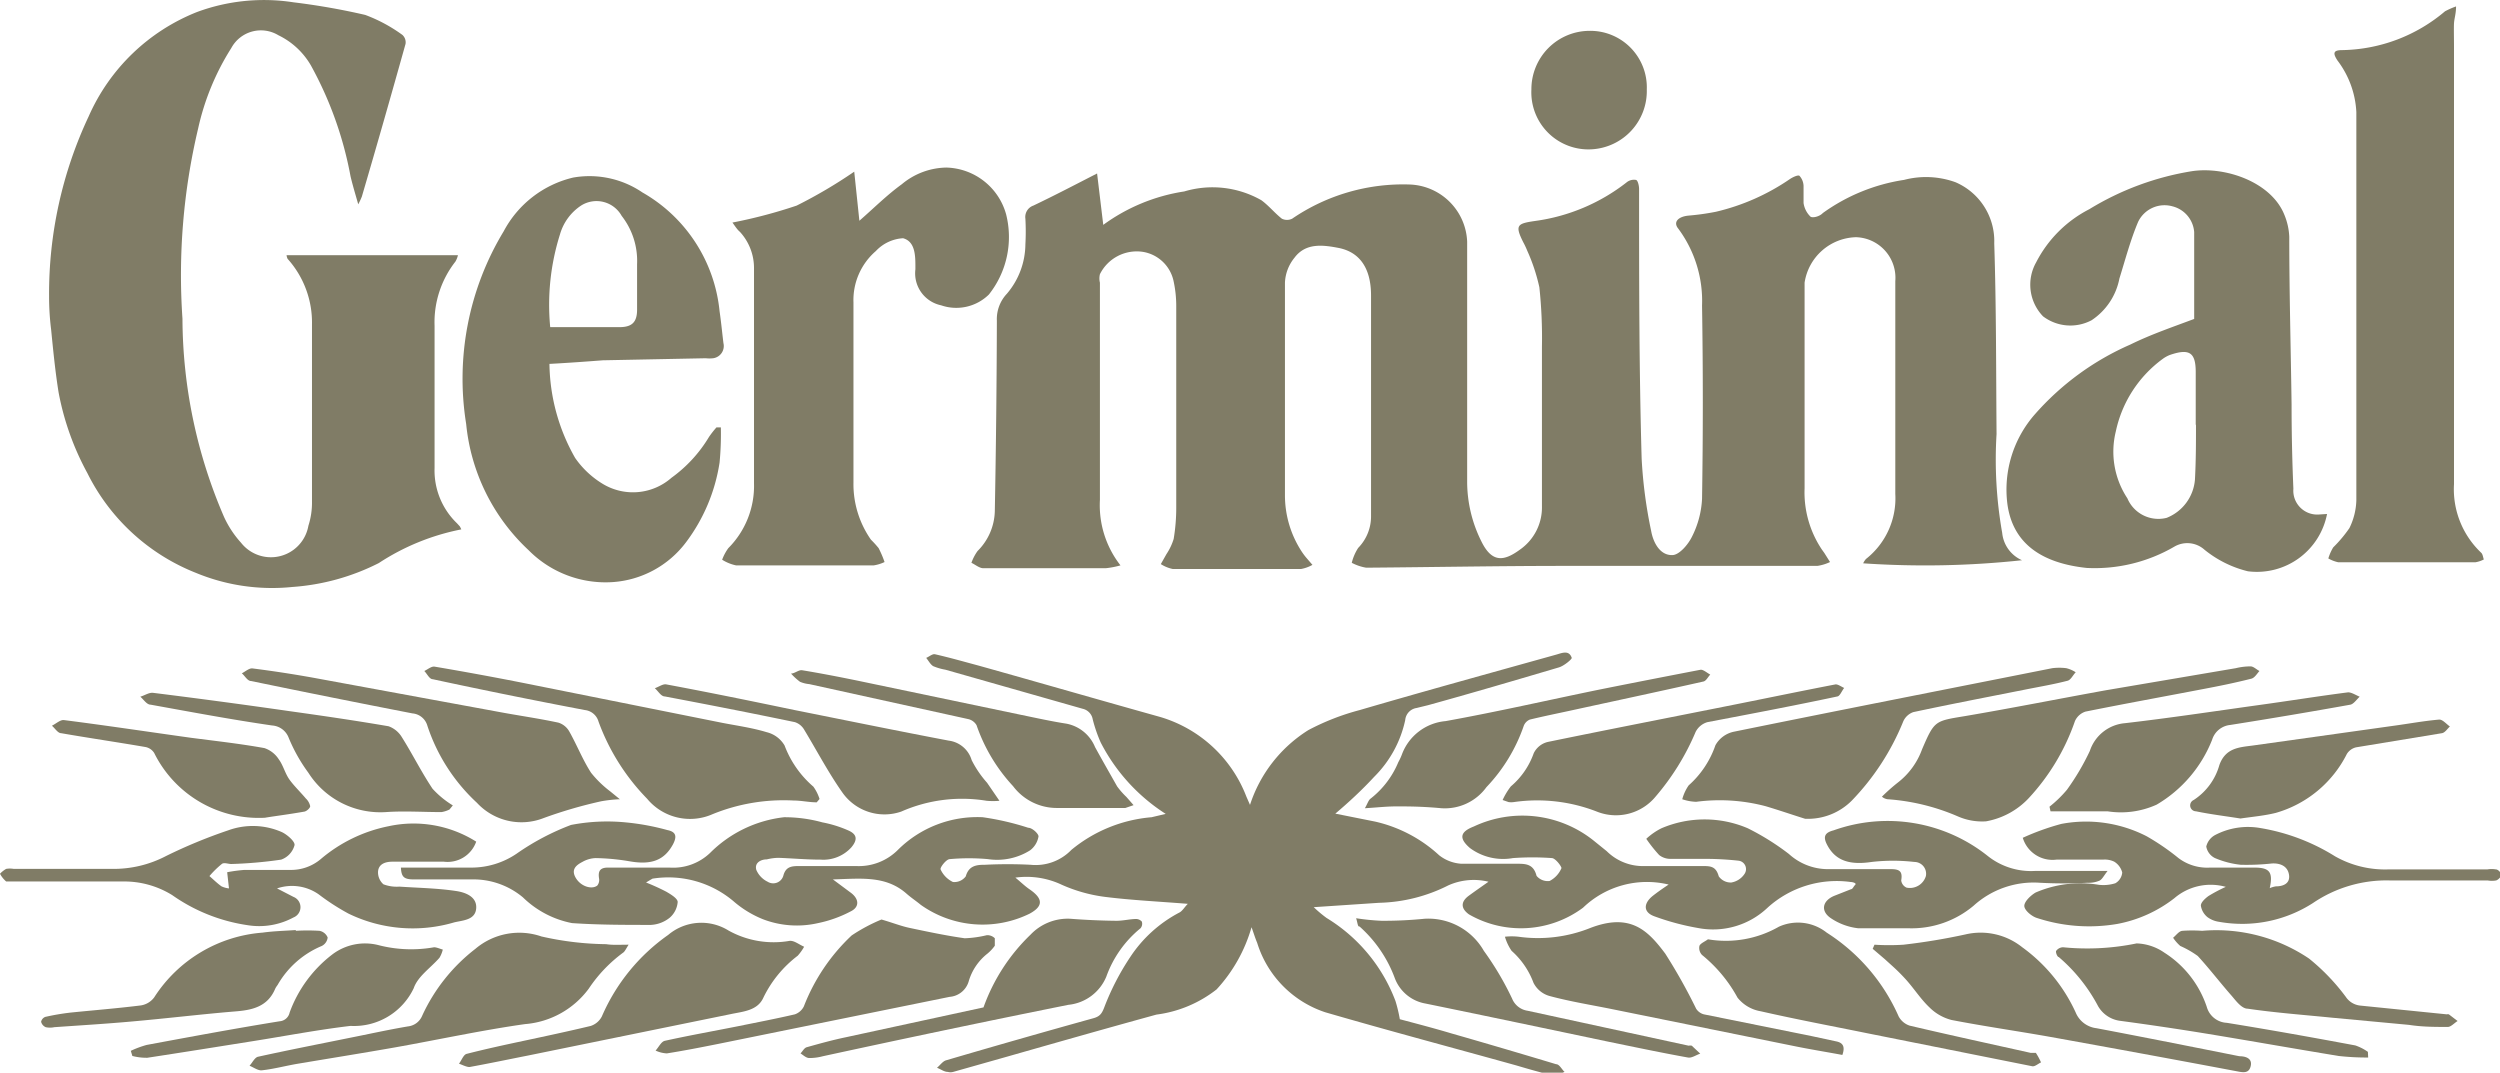 <svg xmlns="http://www.w3.org/2000/svg" viewBox="0 0 97.28 41.74"><defs><style>.cls-1{fill:#807c66;}</style></defs><title>Recurso 13</title><g id="Capa_2" data-name="Capa 2"><g id="Capa_1-2" data-name="Capa 1"><g id="Rq3a10"><path class="cls-1" d="M78.68,21.8a35.39,35.39,0,0,1-6.18.12.66.66,0,0,1,.11-.17,3,3,0,0,0,1.14-2.53c0-2.76,0-5.52,0-8.28a1.58,1.58,0,0,0-1.53-1.71,2.08,2.08,0,0,0-2,1.77c0,2.67,0,5.35,0,8a4,4,0,0,0,.67,2.38l.1.14.22.35a1.73,1.73,0,0,1-.49.15h-9.8c-2.59,0-5.17.05-7.76.07a1.86,1.86,0,0,1-.56-.19,1.89,1.89,0,0,1,.25-.58,1.75,1.75,0,0,0,.5-1.25c0-2.86,0-5.72,0-8.57,0-1.1-.47-1.69-1.25-1.85-.62-.12-1.29-.21-1.73.38A1.64,1.64,0,0,0,50,11c0,2.76,0,5.52,0,8.28a4,4,0,0,0,.65,2.18,2.71,2.71,0,0,0,.17.23l.25.29a1.41,1.41,0,0,1-.44.16q-2.49,0-5,0a1.38,1.38,0,0,1-.46-.19l.22-.39a2.25,2.25,0,0,0,.28-.59,7.35,7.35,0,0,0,.1-1.21q0-3.93,0-7.85a4.55,4.55,0,0,0-.11-1A1.46,1.46,0,0,0,44.47,9.8a1.6,1.6,0,0,0-1.67.87.69.69,0,0,0,0,.33c0,2.82,0,5.63,0,8.45A3.8,3.8,0,0,0,43.6,22a3.34,3.34,0,0,1-.57.11c-1.59,0-3.18,0-4.77,0-.15,0-.31-.14-.46-.21a1.81,1.81,0,0,1,.24-.46,2.26,2.26,0,0,0,.67-1.54q.07-3.71.08-7.42a1.44,1.44,0,0,1,.39-1.05,3,3,0,0,0,.72-1.92,9.1,9.1,0,0,0,0-1A.47.47,0,0,1,40.21,8c.84-.4,1.66-.83,2.48-1.25l.24,2a7.17,7.17,0,0,1,3.15-1.3,3.84,3.84,0,0,1,3,.34c.29.21.52.5.8.72a.45.45,0,0,0,.4,0,7.65,7.65,0,0,1,4.59-1.33,2.32,2.32,0,0,1,2.22,2.22c0,3.11,0,6.22,0,9.33a5.2,5.2,0,0,0,.55,2.33c.41.84.87.79,1.5.33A2,2,0,0,0,60,19.7c0-2.07,0-4.14,0-6.21a18.57,18.57,0,0,0-.1-2.31,7.19,7.19,0,0,0-.47-1.42,3.25,3.25,0,0,0-.16-.34c-.33-.66-.23-.72.45-.82A7.39,7.39,0,0,0,63.29,7.1.45.45,0,0,1,63.65,7c.08,0,.13.23.13.35,0,3.5,0,7,.1,10.5a18.14,18.14,0,0,0,.37,2.81c.08.45.34.95.82.94.27,0,.62-.41.77-.72a3.65,3.65,0,0,0,.39-1.47q.06-3.76,0-7.52a4.72,4.72,0,0,0-.93-3c-.2-.25,0-.46.4-.5a9.55,9.55,0,0,0,1.07-.15,8.52,8.52,0,0,0,2.89-1.28c.11-.07.3-.16.36-.12a.62.62,0,0,1,.16.39c0,.22,0,.46,0,.67a.92.92,0,0,0,.27.53c.08.06.35,0,.48-.14A7.27,7.27,0,0,1,74.09,7a3.37,3.37,0,0,1,2,.09,2.49,2.49,0,0,1,1.51,2.38c.08,2.47.07,4.95.09,7.42a16.37,16.37,0,0,0,.22,3.85A1.3,1.3,0,0,0,78.68,21.8Z"/><path class="cls-1" d="M45.36,31.67a7.19,7.19,0,0,1-2.53-2.78,5.6,5.6,0,0,1-.31-.9.51.51,0,0,0-.39-.41l-5.34-1.52a2.14,2.14,0,0,1-.48-.14c-.11-.07-.18-.21-.27-.32.12-.05.25-.17.35-.14.57.13,1.13.29,1.69.44,2.36.66,4.71,1.34,7.07,2A5.16,5.16,0,0,1,48.5,31l.14.32a5.4,5.4,0,0,1,2.27-2.91,9.32,9.32,0,0,1,2-.78c2.53-.74,5.08-1.44,7.62-2.15.23-.06.52-.21.63.12,0,.06-.3.31-.5.37-1.69.5-3.39,1-5.09,1.47l-.45.11a.52.52,0,0,0-.44.47,4.42,4.42,0,0,1-1.21,2.21c-.47.51-1,1-1.51,1.43l1.55.31A5.46,5.46,0,0,1,56,33.28a1.55,1.55,0,0,0,.86.33c.71,0,1.43,0,2.15,0,.35,0,.66,0,.78.47a.56.56,0,0,0,.51.2,1,1,0,0,0,.46-.5c0-.07-.23-.38-.37-.39a10.52,10.52,0,0,0-1.52,0A2.17,2.17,0,0,1,57.2,33c-.44-.38-.39-.63.15-.84a4.44,4.44,0,0,1,4.65.54l.52.42A2,2,0,0,0,64,33.7c.74,0,1.49,0,2.24,0,.31,0,.53,0,.64.4a.57.57,0,0,0,.49.24.77.77,0,0,0,.51-.33.33.33,0,0,0-.24-.52,12.28,12.28,0,0,0-1.24-.07c-.47,0-.95,0-1.42,0a.7.7,0,0,1-.42-.15,5.59,5.59,0,0,1-.5-.63,2.51,2.51,0,0,1,.59-.41,4.27,4.27,0,0,1,3.36,0,9.71,9.71,0,0,1,1.6,1,2.26,2.26,0,0,0,1.48.59c.83,0,1.66,0,2.49,0,.34,0,.46.09.4.44a.35.35,0,0,0,.21.28.65.65,0,0,0,.75-.45.46.46,0,0,0-.45-.55,7.3,7.3,0,0,0-1.66,0c-.86.13-1.41-.05-1.73-.66-.17-.32-.1-.48.25-.57a6.25,6.25,0,0,1,6,1,2.71,2.71,0,0,0,1.84.58c.89,0,1.77,0,2.82,0-.15.19-.21.33-.32.38a1.06,1.06,0,0,1-.45.08,17.63,17.63,0,0,1-1.86,0,3.48,3.48,0,0,0-2.58.89,3.75,3.75,0,0,1-2.56.88c-.65,0-1.3,0-1.94,0a2.38,2.38,0,0,1-1.07-.4c-.4-.28-.31-.67.14-.86l.66-.26c.06,0,.09-.1.16-.17s-.12-.11-.18-.11a4,4,0,0,0-3.23,1,3.08,3.08,0,0,1-2.71.79,9.71,9.71,0,0,1-1.71-.46c-.42-.16-.41-.49-.06-.78.19-.15.39-.29.63-.45a3.59,3.59,0,0,0-3.33.9,4.05,4.05,0,0,1-4.44.26c-.32-.23-.33-.49,0-.73s.45-.32.76-.54a2.42,2.42,0,0,0-1.56.14,6.27,6.27,0,0,1-2.7.68l-2.54.17a5,5,0,0,0,.5.42,6.44,6.44,0,0,1,2.68,3.23,5.6,5.6,0,0,1,.17.71c.64.17,1.33.35,2,.55,1.36.39,2.72.79,4.08,1.2.13,0,.22.2.33.3-.15.05-.31.17-.43.14-.49-.11-1-.26-1.44-.39-2.48-.69-5-1.36-7.44-2.07a4.13,4.13,0,0,1-2.65-2.7c-.08-.19-.14-.39-.22-.61a6,6,0,0,1-1.36,2.42A4.78,4.78,0,0,1,45,39.48c-1.93.53-3.86,1.08-5.79,1.63l-2.12.6a.4.4,0,0,1-.21,0c-.14,0-.28-.11-.42-.16.12-.1.22-.25.35-.29q2.86-.84,5.74-1.64c.25-.07.33-.18.43-.45a9.85,9.85,0,0,1,1-1.93,5.15,5.15,0,0,1,1.91-1.73c.12-.06.2-.21.33-.34-1.12-.09-2.18-.14-3.22-.27a6,6,0,0,1-1.68-.47,3.2,3.2,0,0,0-1.81-.28c.22.18.38.34.56.46.52.36.53.65,0,.94a4.15,4.15,0,0,1-4.24-.34c-.18-.15-.38-.28-.56-.44-.81-.71-1.78-.58-2.86-.55l.7.52c.32.24.34.55,0,.72a4.78,4.78,0,0,1-1.28.46,3.68,3.68,0,0,1-2.14-.15,4.06,4.06,0,0,1-1.1-.66,3.93,3.93,0,0,0-3.2-.92s-.09.05-.25.15a8.33,8.33,0,0,1,.79.36c.17.1.44.26.44.4a.9.9,0,0,1-.31.61,1.27,1.27,0,0,1-.73.28c-1,0-2.05,0-3.07-.07a3.76,3.76,0,0,1-1.91-1,3,3,0,0,0-2-.7c-.74,0-1.49,0-2.24,0-.4,0-.49-.1-.51-.46.91,0,1.82,0,2.73,0a3.13,3.13,0,0,0,1.77-.54,9.61,9.61,0,0,1,2.12-1.12A7.4,7.4,0,0,1,24.34,32a9.4,9.4,0,0,1,1.63.3c.35.07.37.26.22.55-.34.63-.85.82-1.72.66a8.71,8.71,0,0,0-1.29-.12,1.12,1.12,0,0,0-.52.15c-.25.13-.45.3-.25.63s.62.45.83.29a.34.34,0,0,0,.07-.28c-.05-.32.07-.43.39-.42.79,0,1.58,0,2.36,0a2.08,2.08,0,0,0,1.57-.57,4.84,4.84,0,0,1,2.88-1.39A5.55,5.55,0,0,1,32,32a4.6,4.6,0,0,1,1,.31c.35.15.38.36.13.66a1.47,1.47,0,0,1-1.2.48c-.55,0-1.09-.05-1.64-.07a2,2,0,0,0-.45.06c-.23,0-.49.13-.41.41a.91.91,0,0,0,.44.46.41.41,0,0,0,.61-.23c.09-.35.31-.38.6-.38.75,0,1.5,0,2.24,0a2.15,2.15,0,0,0,1.62-.63,4.38,4.38,0,0,1,3.3-1.27,10.49,10.49,0,0,1,1.77.41c.16,0,.41.24.4.34a.85.85,0,0,1-.33.54,2.41,2.41,0,0,1-1.64.34,8.3,8.3,0,0,0-1.48,0c-.14,0-.39.33-.36.4a1,1,0,0,0,.48.49.55.55,0,0,0,.5-.22c.12-.42.42-.45.75-.45a17.49,17.49,0,0,1,1.77,0,1.93,1.93,0,0,0,1.59-.58,5.63,5.63,0,0,1,3.12-1.27Z"/><path class="cls-1" d="M11.15,9.93h6.67a.9.9,0,0,1-.1.25,3.83,3.83,0,0,0-.81,2.5c0,1.84,0,3.69,0,5.53a2.85,2.85,0,0,0,.87,2.15l.11.12a.89.89,0,0,1,.06.12,9,9,0,0,0-3.21,1.31,8.77,8.77,0,0,1-3.36.93,7.75,7.75,0,0,1-3.76-.55,8,8,0,0,1-4.22-3.88,10.63,10.63,0,0,1-1.12-3.14c-.13-.81-.21-1.63-.29-2.44a10.4,10.4,0,0,1-.08-1.3,16.2,16.2,0,0,1,1.54-7A7.71,7.71,0,0,1,7.66.47,7.5,7.5,0,0,1,11.42.09a26.71,26.71,0,0,1,2.79.49,6,6,0,0,1,1.45.78.39.39,0,0,1,.12.35c-.56,2-1.13,4-1.7,5.94a2.88,2.88,0,0,1-.14.3c-.12-.42-.22-.75-.3-1.09A14.3,14.3,0,0,0,12.1,2.55a2.94,2.94,0,0,0-1.27-1.18A1.31,1.31,0,0,0,9,1.87,9.78,9.78,0,0,0,7.71,5,24.7,24.7,0,0,0,7.1,12.4a19.61,19.61,0,0,0,1.62,7.72,3.94,3.94,0,0,0,.66,1A1.48,1.48,0,0,0,12,20.46a2.94,2.94,0,0,0,.14-.95q0-3.44,0-6.88a3.71,3.71,0,0,0-.95-2.56A.53.53,0,0,1,11.15,9.93Z"/><path class="cls-1" d="M90.55,20a2.78,2.78,0,0,1-3.08,2.23,4.29,4.29,0,0,1-1.69-.84,1,1,0,0,0-1.17-.12,6.16,6.16,0,0,1-3.41.83c-1.7-.18-2.88-.91-3.09-2.5A4.44,4.44,0,0,1,79.2,16.1a10.58,10.58,0,0,1,3.69-2.69c.81-.4,1.67-.69,2.49-1,0-1.12,0-2.25,0-3.38a1.12,1.12,0,0,0-.84-1,1.14,1.14,0,0,0-1.34.6c-.3.71-.5,1.47-.73,2.21a2.52,2.52,0,0,1-1.08,1.62,1.76,1.76,0,0,1-1.89-.15,1.77,1.77,0,0,1-.27-2.1,4.77,4.77,0,0,1,2.07-2.07,11,11,0,0,1,4-1.48c1.29-.19,3.08.42,3.59,1.7a2.5,2.5,0,0,1,.19.85c0,2.18.06,4.36.09,6.53q0,1.64.07,3.28a.93.93,0,0,0,1,1Zm-5.11-3.45h0q0-1,0-2.07c0-.76-.24-.93-1-.67a1.22,1.22,0,0,0-.29.16,4.7,4.7,0,0,0-1.82,2.82,3.29,3.29,0,0,0,.45,2.6,1.31,1.31,0,0,0,1.53.76,1.75,1.75,0,0,0,1.1-1.49C85.45,17.91,85.45,17.21,85.45,16.51Z"/><path class="cls-1" d="M21.38,14.16a7.57,7.57,0,0,0,1,3.66,3.54,3.54,0,0,0,1.06,1,2.27,2.27,0,0,0,2.69-.23A5.33,5.33,0,0,0,27.59,17a3.78,3.78,0,0,1,.29-.37l.17,0A11.74,11.74,0,0,1,28,18a6.88,6.88,0,0,1-1.32,3.12,3.9,3.9,0,0,1-2.83,1.53,4.21,4.21,0,0,1-3.28-1.24,7.74,7.74,0,0,1-2.43-4.91A11.08,11.08,0,0,1,19.6,9a4.14,4.14,0,0,1,2.7-2.09A3.66,3.66,0,0,1,25,7.49a6,6,0,0,1,3,4.62c.06.41.1.83.15,1.24a.48.48,0,0,1-.4.59,1.3,1.3,0,0,1-.29,0l-4,.08C22.8,14.07,22.13,14.12,21.38,14.16Zm0-1.43H24.1c.49,0,.69-.19.69-.68s0-1.18,0-1.77a2.84,2.84,0,0,0-.6-1.88A1.12,1.12,0,0,0,22.61,8a2,2,0,0,0-.82,1.12A9.1,9.1,0,0,0,21.41,12.73Z"/><path class="cls-1" d="M28.5,8.66A19.32,19.32,0,0,0,31,8a18.78,18.78,0,0,0,2.24-1.32l.2,1.91c.54-.47,1.07-1,1.65-1.42a2.77,2.77,0,0,1,1.73-.65,2.48,2.48,0,0,1,2.33,1.82,3.6,3.6,0,0,1-.67,3.12,1.81,1.81,0,0,1-1.86.42,1.27,1.27,0,0,1-1-1.4s0-.06,0-.08c0-.44,0-1-.48-1.13a1.58,1.58,0,0,0-1.06.5,2.52,2.52,0,0,0-.87,2c0,2.32,0,4.64,0,7A3.77,3.77,0,0,0,33.89,21a3.94,3.94,0,0,1,.3.33,4.19,4.19,0,0,1,.23.54A1.51,1.51,0,0,1,34,22c-1.79,0-3.57,0-5.36,0a1.64,1.64,0,0,1-.54-.22,1.86,1.86,0,0,1,.24-.45,3.43,3.43,0,0,0,1-2.52c0-2.79,0-5.57,0-8.36a2.08,2.08,0,0,0-.55-1.43C28.68,8.93,28.59,8.78,28.5,8.66Z"/><path class="cls-1" d="M95.57.25c0,.29-.07.47-.08.66s0,.59,0,.88c0,5.68,0,11.37,0,17.05a3.4,3.4,0,0,0,1.06,2.67c.06.06.07.17.1.26a1.12,1.12,0,0,1-.33.11H92.26c-.42,0-.84,0-1.27,0a1.35,1.35,0,0,1-.39-.15,1.88,1.88,0,0,1,.19-.43,5.13,5.13,0,0,0,.63-.75,2.6,2.6,0,0,0,.27-1.08q0-7.56,0-15.11a3.61,3.61,0,0,0-.73-2c-.2-.3-.16-.41.18-.41a6.34,6.34,0,0,0,4-1.51A3.14,3.14,0,0,1,95.57.25Z"/><path class="cls-1" d="M18.53,32.75a1.18,1.18,0,0,1-1.26.78c-.68,0-1.35,0-2,0-.26,0-.54.08-.56.39a.62.62,0,0,0,.21.49,1.45,1.45,0,0,0,.62.09c.73.05,1.47.06,2.2.17.35.05.82.21.79.67s-.51.47-.85.55a5.71,5.71,0,0,1-4.12-.34,8.8,8.8,0,0,1-1.16-.75,1.81,1.81,0,0,0-1.62-.23l.64.33a.43.43,0,0,1,0,.8A2.81,2.81,0,0,1,9.63,36,6.79,6.79,0,0,1,6.7,34.83a3.54,3.54,0,0,0-1.91-.53c-1.42,0-2.84,0-4.26,0-.1,0-.21,0-.29,0A1.05,1.05,0,0,1,0,34a1,1,0,0,1,.24-.19.84.84,0,0,1,.29,0c1.28,0,2.56,0,3.84,0a4.39,4.39,0,0,0,2.09-.5,19.88,19.88,0,0,1,2.42-1,2.8,2.8,0,0,1,2.09.07c.21.1.52.37.49.51a.82.82,0,0,1-.52.56A16.57,16.57,0,0,1,9,33.62c-.12,0-.29-.07-.37,0a3.63,3.63,0,0,0-.48.47c.15.13.3.28.47.4a.92.92,0,0,0,.29.08l-.07-.63a6,6,0,0,1,.67-.09c.59,0,1.18,0,1.77,0a1.79,1.79,0,0,0,1.2-.42,5.84,5.84,0,0,1,2.64-1.28A4.57,4.57,0,0,1,18.53,32.75Z"/><path class="cls-1" d="M88.32,34.56a1,1,0,0,1,.24-.07c.3,0,.56-.12.51-.45s-.33-.46-.67-.44a9.06,9.06,0,0,1-1.21.05,3.48,3.48,0,0,1-1-.26.62.62,0,0,1-.34-.45.69.69,0,0,1,.35-.45,2.76,2.76,0,0,1,1.75-.27,7.93,7.93,0,0,1,2.91,1.1,3.94,3.94,0,0,0,2.09.51c1.28,0,2.56,0,3.84,0a1,1,0,0,1,.33,0c.09,0,.21.14.21.21s-.11.19-.2.22a.91.91,0,0,1-.33,0c-1.27,0-2.54,0-3.8,0a5.09,5.09,0,0,0-3,.88,5.09,5.09,0,0,1-3.65.73,1,1,0,0,1-.45-.18.71.71,0,0,1-.26-.45c0-.13.17-.28.29-.37a5.88,5.88,0,0,1,.68-.36,2.17,2.17,0,0,0-2,.44,5.16,5.16,0,0,1-2.21,1,6.5,6.5,0,0,1-3.14-.23c-.2-.06-.49-.3-.49-.47s.25-.41.44-.52a4.39,4.39,0,0,1,2.46-.3,1.57,1.57,0,0,0,.64-.06.53.53,0,0,0,.27-.42.7.7,0,0,0-.31-.42.84.84,0,0,0-.44-.08c-.6,0-1.21,0-1.81,0a1.21,1.21,0,0,1-1.31-.85,9.69,9.69,0,0,1,1.5-.54,5.16,5.16,0,0,1,3.32.48,9.15,9.15,0,0,1,1.24.85,1.86,1.86,0,0,0,1.22.37c.58,0,1.15,0,1.73,0S88.46,33.92,88.32,34.56Z"/><path class="cls-1" d="M31.78,31.22c-.3,0-.6-.07-.9-.07a7.33,7.33,0,0,0-3.15.53,2.17,2.17,0,0,1-2.55-.6,8.43,8.43,0,0,1-1.89-3,.62.62,0,0,0-.53-.45q-3-.57-5.92-1.2c-.13,0-.22-.21-.33-.32.13-.06.28-.19.4-.17q1.77.3,3.53.65l7.68,1.54c.57.11,1.15.19,1.71.36a1.11,1.11,0,0,1,.7.52,3.93,3.93,0,0,0,1.12,1.6,1.69,1.69,0,0,1,.24.48Z"/><path class="cls-1" d="M70.24,31.86c-.39-.12-1-.33-1.54-.49A7,7,0,0,0,66,31.2a1.85,1.85,0,0,1-.54-.1,1.74,1.74,0,0,1,.25-.54A3.68,3.68,0,0,0,66.75,29a1.07,1.07,0,0,1,.73-.53c4.12-.84,8.26-1.65,12.38-2.47A2.21,2.21,0,0,1,80.4,26a1.14,1.14,0,0,1,.37.16c-.11.11-.19.3-.32.33-.54.14-1.08.23-1.63.34-1.46.29-2.92.57-4.37.88a.67.67,0,0,0-.39.36,9.63,9.63,0,0,1-2,3.08A2.41,2.41,0,0,1,70.24,31.86Z"/><path class="cls-1" d="M24.12,31.1a5.35,5.35,0,0,0-.73.08,17.75,17.75,0,0,0-2.23.65,2.36,2.36,0,0,1-2.6-.59,7.12,7.12,0,0,1-1.93-3,.66.66,0,0,0-.58-.48q-3.14-.61-6.28-1.26c-.14,0-.24-.2-.36-.3.14-.07.29-.21.42-.19q1.18.15,2.35.36l7.17,1.32c.79.15,1.59.26,2.38.43a.74.74,0,0,1,.42.34c.3.53.52,1.1.85,1.61a4.17,4.17,0,0,0,.74.72Z"/><path class="cls-1" d="M73.23,31a7.26,7.26,0,0,1,.62-.55,2.86,2.86,0,0,0,.94-1.29c.49-1.14.5-1.1,1.7-1.3,1.82-.31,3.63-.67,5.45-1L87,26a2.46,2.46,0,0,1,.57-.07c.12,0,.23.12.35.18-.1.11-.19.27-.32.3-.63.16-1.27.29-1.91.41-1.51.29-3,.56-4.54.87a.68.68,0,0,0-.41.37,8.45,8.45,0,0,1-1.8,3,3,3,0,0,1-1.66.9,2.35,2.35,0,0,1-1.09-.19,8.32,8.32,0,0,0-2.74-.67S73.33,31.09,73.23,31Z"/><path class="cls-1" d="M24.46,36.76c-.1.16-.14.25-.2.3a5.58,5.58,0,0,0-1.35,1.41,3.42,3.42,0,0,1-2.48,1.38c-1.7.24-3.39.61-5.08.91-1.25.22-2.5.42-3.75.63-.48.08-.95.21-1.43.26-.15,0-.31-.12-.46-.18.11-.12.2-.32.33-.35,1.18-.26,2.36-.49,3.54-.73.76-.15,1.52-.32,2.29-.45a.68.68,0,0,0,.56-.42,6.94,6.94,0,0,1,2.07-2.6,2.64,2.64,0,0,1,2.57-.48,11.9,11.9,0,0,0,2.52.3C23.84,36.78,24.1,36.76,24.46,36.76Z"/><path class="cls-1" d="M72.94,36.76a8.75,8.75,0,0,0,1.13,0,24.31,24.31,0,0,0,2.41-.4,2.59,2.59,0,0,1,2.21.5,6.43,6.43,0,0,1,2.08,2.54,1,1,0,0,0,.81.61c1.85.35,3.7.72,5.56,1.09.22,0,.51.07.44.38s-.31.25-.57.2q-3.66-.69-7.33-1.35c-1.25-.22-2.5-.4-3.74-.64a1.87,1.87,0,0,1-.86-.49c-.35-.33-.61-.75-.94-1.11s-.52-.51-.79-.76l-.48-.41Z"/><path class="cls-1" d="M31.29,36.84a1.9,1.9,0,0,1-.25.35,4.51,4.51,0,0,0-1.34,1.64c-.23.5-.79.53-1.26.63l-7.88,1.61c-.76.15-1.52.31-2.29.45-.12,0-.27-.08-.41-.13.1-.13.17-.34.29-.38.74-.19,1.48-.35,2.23-.51s1.74-.37,2.61-.58a.75.75,0,0,0,.43-.37A7.52,7.52,0,0,1,26,36.38a2,2,0,0,1,2.35-.17,3.61,3.61,0,0,0,2.38.4C30.91,36.6,31.07,36.74,31.29,36.84Z"/><path class="cls-1" d="M66.46,36.55a4.15,4.15,0,0,0,2.76-.49,1.8,1.8,0,0,1,1.86.23,7.4,7.4,0,0,1,2.8,3.26.75.75,0,0,0,.43.36c1.57.37,3.14.71,4.71,1.06.07,0,.17,0,.2,0a2.63,2.63,0,0,1,.2.37c-.11.05-.24.17-.34.15L72.63,40.2c-1.38-.28-2.76-.54-4.12-.85a1.46,1.46,0,0,1-.9-.53,5.56,5.56,0,0,0-1.38-1.66.39.39,0,0,1-.1-.36C66.18,36.7,66.34,36.64,66.46,36.55Z"/><path class="cls-1" d="M71.69,41.05c-.64-.12-1.27-.22-1.9-.35l-7-1.42c-.83-.17-1.66-.3-2.48-.52a1,1,0,0,1-.64-.52A3.1,3.1,0,0,0,58.82,37a1.92,1.92,0,0,1-.26-.55,2.39,2.39,0,0,1,.53,0,5.47,5.47,0,0,0,2.79-.34c1.56-.6,2.24.09,2.92,1A21.73,21.73,0,0,1,66,39.25a.51.51,0,0,0,.3.22l4.21.85.93.2C71.7,40.57,71.81,40.71,71.69,41.05Z"/><path class="cls-1" d="M34.3,35.78c.45.13.77.26,1.11.33.71.15,1.42.3,2.13.4a4.33,4.33,0,0,0,.86-.12.41.41,0,0,1,.31.12c0,.05,0,.21,0,.29a1.62,1.62,0,0,1-.29.31,2.13,2.13,0,0,0-.73,1.09.84.84,0,0,1-.74.59l-9,1.83c-.65.13-1.31.26-2,.37a1.18,1.18,0,0,1-.44-.11c.12-.13.22-.35.36-.38.95-.21,1.91-.38,2.86-.57.74-.15,1.47-.29,2.2-.46a.62.62,0,0,0,.35-.31,7.5,7.5,0,0,1,1.86-2.76A6.68,6.68,0,0,1,34.3,35.78Z"/><path class="cls-1" d="M38.89,31.16a2.69,2.69,0,0,1-.5,0,5.87,5.87,0,0,0-3.32.42,2,2,0,0,1-2.29-.74c-.55-.78-1-1.64-1.49-2.45a.65.65,0,0,0-.36-.29c-1.68-.35-3.37-.68-5.06-1-.15,0-.26-.21-.39-.32.15-.05.31-.17.44-.15,1.66.31,3.32.65,5,1,2,.4,4,.81,6,1.19a1.07,1.07,0,0,1,.89.76,4.1,4.1,0,0,0,.6.88Z"/><path class="cls-1" d="M58.47,31.13a2.68,2.68,0,0,1,.32-.53,3,3,0,0,0,.89-1.29.82.82,0,0,1,.55-.44c2.48-.51,5-1,7.45-1.49,1.25-.25,2.5-.51,3.75-.75.1,0,.22.09.33.14-.09.11-.16.31-.26.33-1.69.36-3.38.68-5.06,1a.75.75,0,0,0-.46.38A9.56,9.56,0,0,1,64.42,31a2,2,0,0,1-2.26.59,6.39,6.39,0,0,0-3.25-.38.7.7,0,0,1-.21,0Z"/><path class="cls-1" d="M79.75,31.39a4.63,4.63,0,0,0,.68-.66,9.4,9.4,0,0,0,.89-1.51,1.58,1.58,0,0,1,1.37-1.08c1.73-.2,3.45-.46,5.17-.7,1.17-.16,2.34-.35,3.51-.5.14,0,.3.11.45.17-.12.11-.23.28-.36.31q-2.34.42-4.68.79a.82.82,0,0,0-.7.57,5.09,5.09,0,0,1-2.16,2.53,3.37,3.37,0,0,1-1.91.26c-.58,0-1.17,0-1.75,0l-.47,0Z"/><path class="cls-1" d="M17.49,31.5a1.1,1.1,0,0,1-.31.1c-.72,0-1.45-.05-2.16,0A3.32,3.32,0,0,1,12,30.07a6.4,6.4,0,0,1-.77-1.37.74.74,0,0,0-.64-.47C9,28,7.41,27.7,5.86,27.42c-.15,0-.27-.2-.4-.31.17-.05.34-.17.5-.15q2.65.33,5.29.71c1.29.18,2.59.37,3.87.59a1,1,0,0,1,.52.43c.41.65.75,1.34,1.19,2a3.59,3.59,0,0,0,.79.65Z"/><path class="cls-1" d="M38.27,39.2a7.35,7.35,0,0,1,1.83-2.83,2,2,0,0,1,1.54-.62q.9.07,1.8.08c.25,0,.49-.06.74-.07a.31.31,0,0,1,.25.1.27.27,0,0,1-.05.26A4.29,4.29,0,0,0,43.05,38a1.79,1.79,0,0,1-1.48,1.1c-3.19.64-6.37,1.31-9.55,2a2,2,0,0,1-.53.07c-.12,0-.23-.11-.34-.18.08-.08.14-.21.24-.24.5-.14,1-.28,1.53-.39Z"/><path class="cls-1" d="M52.77,35.73a8.78,8.78,0,0,0,1,.1,16.36,16.36,0,0,0,1.67-.08A2.49,2.49,0,0,1,57.74,37a11.66,11.66,0,0,1,1.1,1.86.77.77,0,0,0,.6.47l6.27,1.36a.28.28,0,0,1,.12,0l.33.31c-.16.05-.33.18-.48.15-1-.18-2-.39-3.07-.61-2.38-.5-4.75-1-7.14-1.49a1.56,1.56,0,0,1-1.2-1,5,5,0,0,0-1.37-2C52.83,36.07,52.83,35.92,52.77,35.73Z"/><path class="cls-1" d="M53.11,31.45c.11-.19.14-.32.23-.38a3.49,3.49,0,0,0,1.07-1.41,2.24,2.24,0,0,0,.14-.3,2,2,0,0,1,1.7-1.3c2-.36,4-.82,6-1.23q2-.4,3.93-.77c.11,0,.24.12.37.19-.09.09-.16.25-.27.27-1.73.39-3.47.76-5.21,1.14-.51.11-1,.21-1.54.34a.43.43,0,0,0-.24.25,6.53,6.53,0,0,1-1.45,2.38,2,2,0,0,1-1.75.82,16.11,16.11,0,0,0-1.63-.07C54,31.37,53.63,31.42,53.11,31.45Z"/><path class="cls-1" d="M43.79,31.44c-1,0-1.83,0-2.67,0a2.13,2.13,0,0,1-1.7-.85A6.67,6.67,0,0,1,38,28.22a.5.5,0,0,0-.33-.24l-6.18-1.36a1.18,1.18,0,0,1-.36-.09,2.4,2.4,0,0,1-.35-.32c.14,0,.3-.15.43-.13.73.12,1.45.26,2.18.41l6.36,1.33c.58.12,1.17.25,1.75.34a1.51,1.51,0,0,1,1.11.91c.28.51.56,1,.86,1.53a3,3,0,0,0,.36.41l.28.32Z"/><path class="cls-1" d="M5.09,40.89a3.74,3.74,0,0,1,.62-.23c1.72-.32,3.44-.64,5.17-.92a.43.43,0,0,0,.39-.34,5,5,0,0,1,1.66-2.26,2.11,2.11,0,0,1,1.81-.36,5.08,5.08,0,0,0,2.15.08c.1,0,.23.06.34.09a1.11,1.11,0,0,1-.13.32c-.35.4-.84.72-1,1.18a2.57,2.57,0,0,1-2.46,1.47c-1.27.15-2.52.39-3.78.59s-2.75.44-4.13.65a2.19,2.19,0,0,1-.58-.07Z"/><path class="cls-1" d="M92.15,41.15A9.83,9.83,0,0,1,91,41.09c-1.7-.28-3.39-.58-5.09-.86q-1.71-.28-3.43-.51a1.16,1.16,0,0,1-.84-.57,6.5,6.5,0,0,0-1.53-1.91c-.06,0-.13-.2-.1-.24a.34.34,0,0,1,.27-.14,9.5,9.5,0,0,0,2.86-.15,2,2,0,0,1,1.08.36,4,4,0,0,1,1.65,2.11.85.85,0,0,0,.78.62c1.67.27,3.34.57,5,.88a1.93,1.93,0,0,1,.49.25Z"/><path class="cls-1" d="M59.59,3.48A2.27,2.27,0,0,1,61.86,1.2a2.2,2.2,0,0,1,2.22,2.28,2.27,2.27,0,0,1-2.15,2.33A2.22,2.22,0,0,1,59.59,3.48Z"/><path class="cls-1" d="M11.5,36.22a7.83,7.83,0,0,1,.93,0,.43.43,0,0,1,.32.26.42.42,0,0,1-.23.33,3.55,3.55,0,0,0-1.72,1.52.91.91,0,0,0-.09.14c-.3.72-.92.84-1.6.89-1.32.11-2.63.27-4,.39-1,.09-2,.15-3,.22a.78.78,0,0,1-.33,0,.31.31,0,0,1-.18-.21.26.26,0,0,1,.16-.19,9.14,9.14,0,0,1,1-.17c.89-.09,1.77-.16,2.66-.27A.8.8,0,0,0,6,38.81a5.51,5.51,0,0,1,4.22-2.52c.43-.06.87-.07,1.3-.1Z"/><path class="cls-1" d="M85.69,36.22a6.45,6.45,0,0,1,4.16,1.08,8.12,8.12,0,0,1,1.43,1.49.77.77,0,0,0,.57.34l3.36.34a.18.18,0,0,1,.08,0l.34.26c-.13.08-.26.23-.38.23-.5,0-1,0-1.51-.08l-3-.28c-1.09-.11-2.19-.19-3.28-.35-.23,0-.45-.3-.62-.5-.45-.51-.86-1.05-1.32-1.55a3.68,3.68,0,0,0-.68-.39,1.58,1.58,0,0,1-.28-.32c.12-.1.23-.26.36-.27A5.56,5.56,0,0,1,85.69,36.22Z"/><path class="cls-1" d="M87.18,31.85c-.56-.09-1.15-.16-1.73-.28a.23.23,0,0,1-.09-.44,2.39,2.39,0,0,0,1-1.36c.24-.67.77-.69,1.3-.76l5.49-.77c.59-.08,1.18-.19,1.77-.24.13,0,.27.17.41.27-.1.09-.19.24-.31.26l-3.34.55a.58.58,0,0,0-.36.26,4.47,4.47,0,0,1-2.76,2.29C88.12,31.74,87.66,31.78,87.18,31.85Z"/><path class="cls-1" d="M10.31,31.82A4.54,4.54,0,0,1,6,29.3a.52.52,0,0,0-.33-.23c-1.1-.19-2.2-.35-3.29-.54-.13,0-.24-.19-.36-.29.16-.08.33-.24.47-.22,1.65.21,3.3.46,4.95.69,1,.13,1.91.23,2.85.4a1.07,1.07,0,0,1,.56.44c.17.23.24.54.41.78s.43.49.64.74a.58.58,0,0,1,.17.3c0,.07-.13.19-.22.21C11.23,31.69,10.66,31.76,10.31,31.82Z"/></g></g></g></svg>
